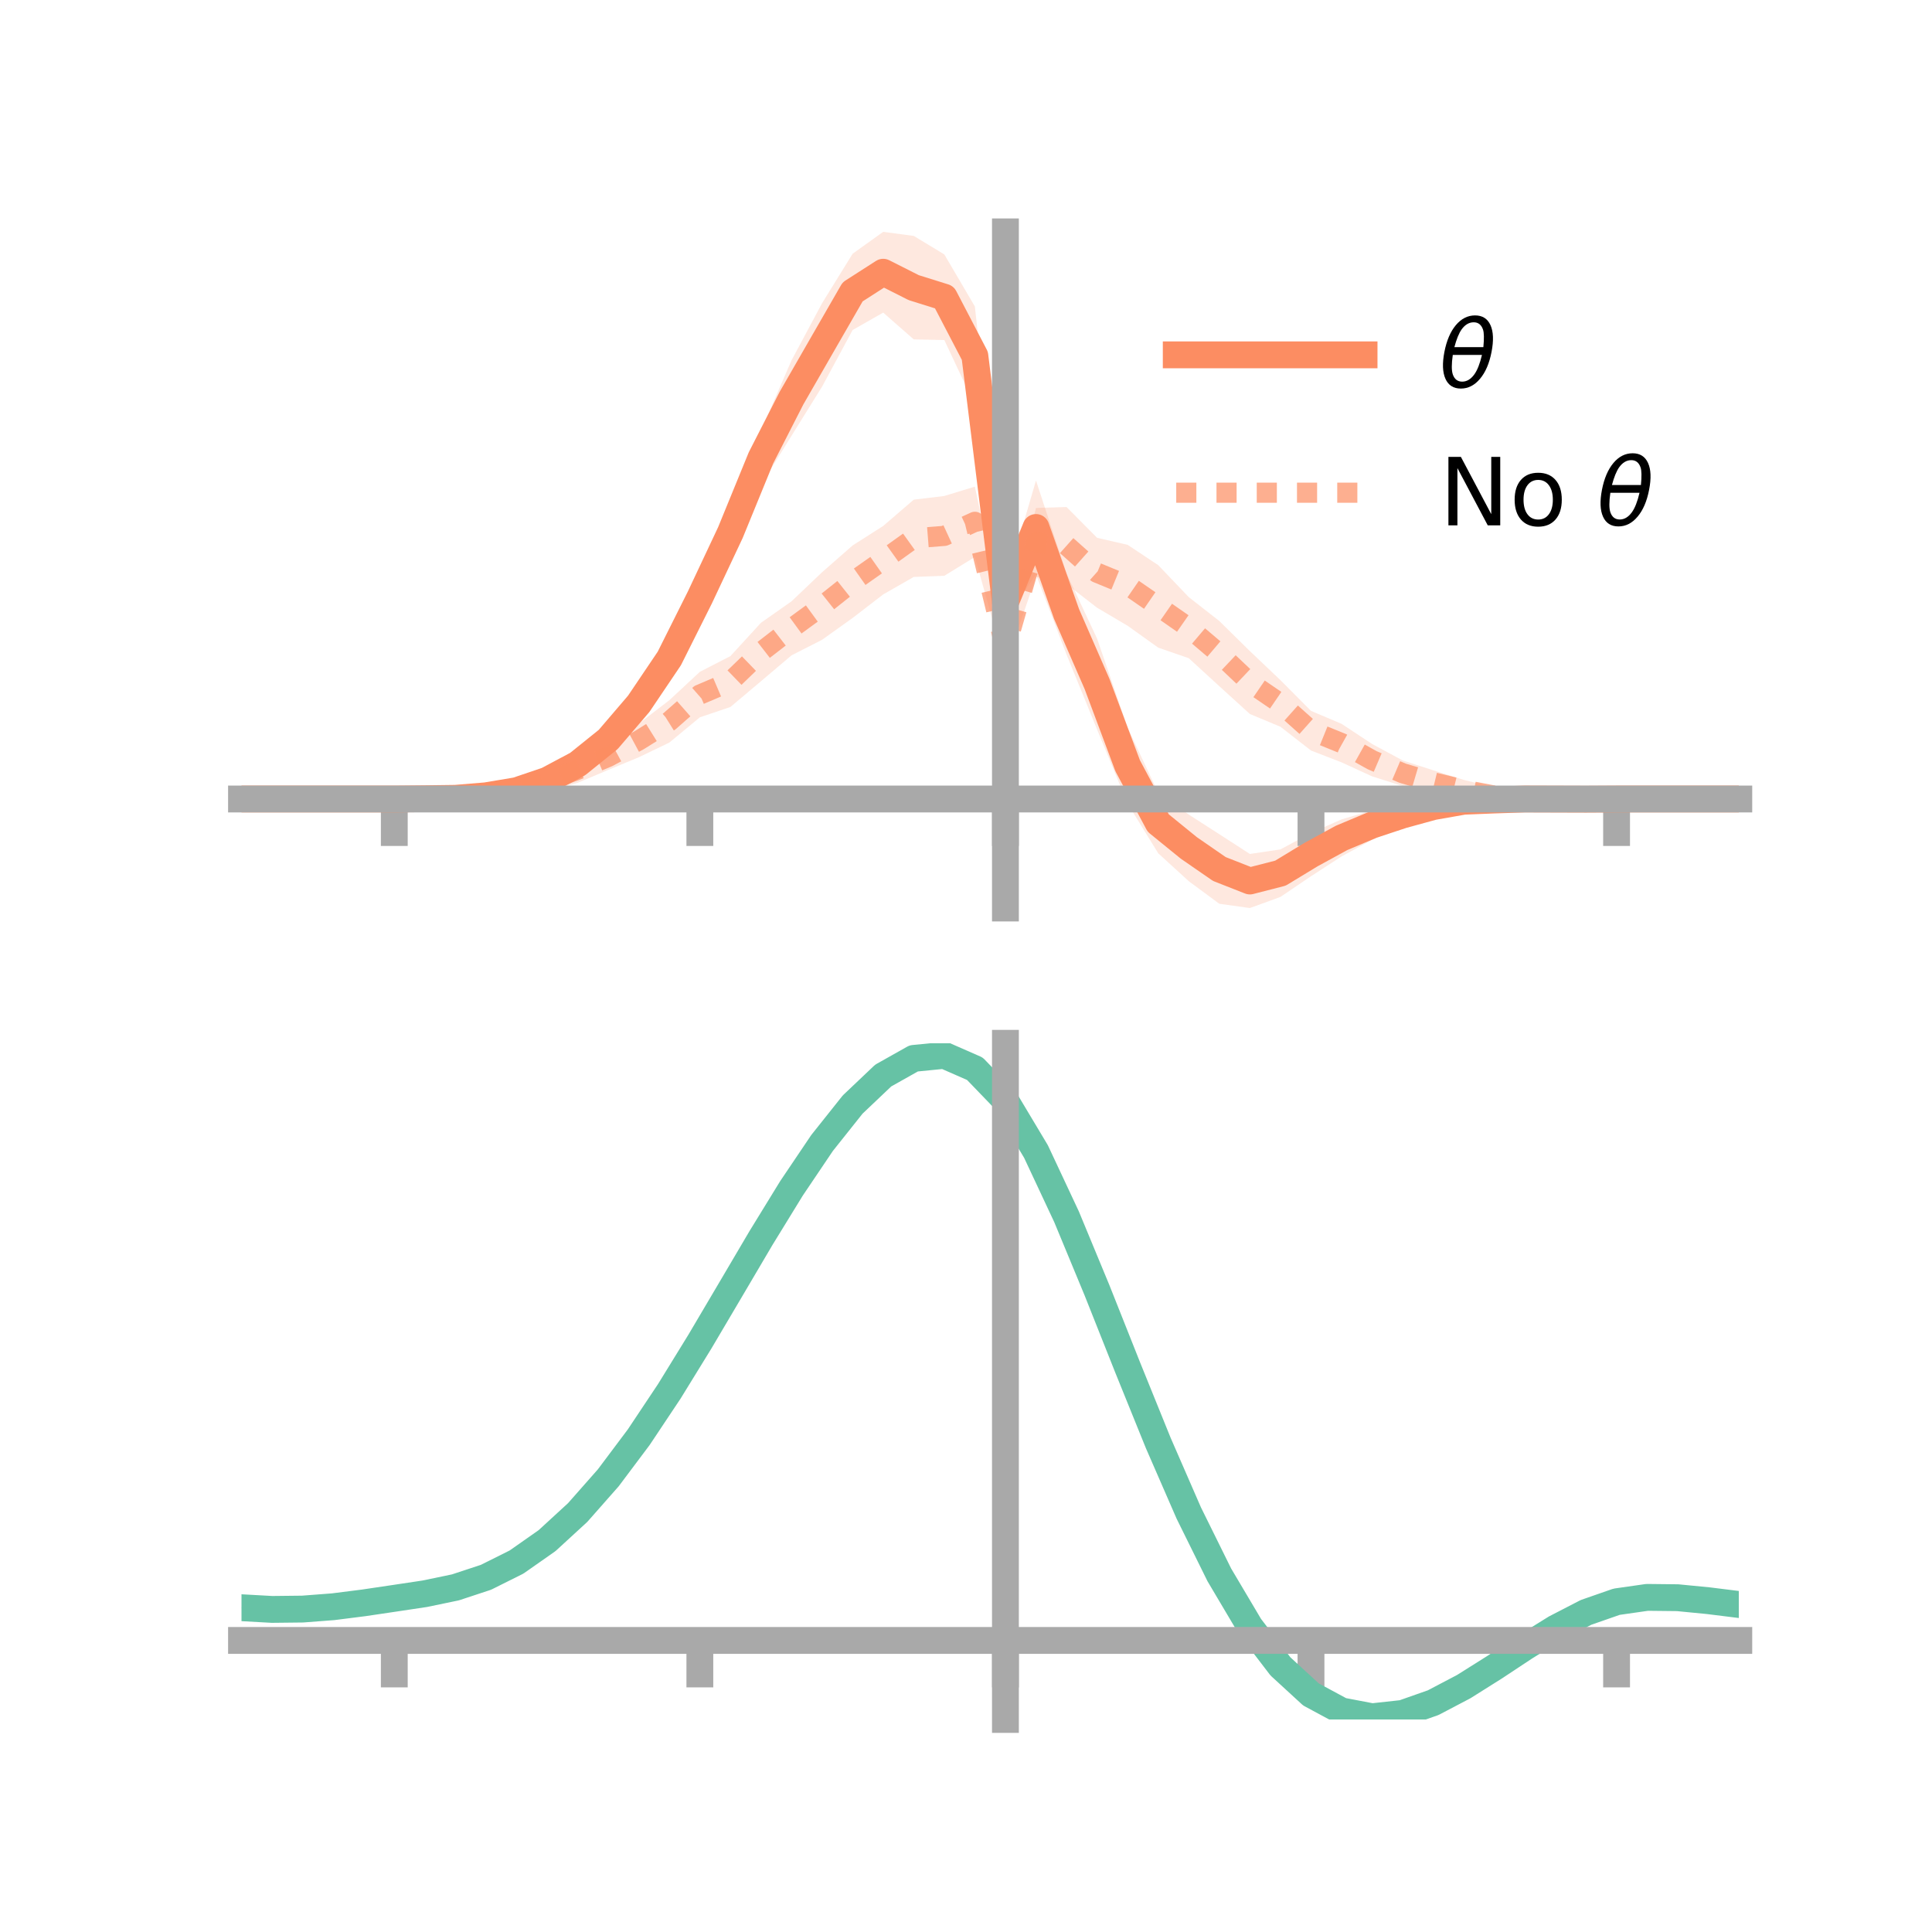 <?xml version="1.0" encoding="utf-8" standalone="no"?>
<!DOCTYPE svg PUBLIC "-//W3C//DTD SVG 1.1//EN"
  "http://www.w3.org/Graphics/SVG/1.1/DTD/svg11.dtd">
<!-- Created with matplotlib (https://matplotlib.org/) -->
<svg height="144pt" version="1.1" viewBox="0 0 144 144" width="144pt" xmlns="http://www.w3.org/2000/svg" xmlns:xlink="http://www.w3.org/1999/xlink">
 <defs>
  <style type="text/css">*{stroke-linecap:butt;stroke-linejoin:round;}</style>
 </defs>
 <g id="figure_1">
  <g id="patch_1">
   <path d="M 0 144 
L 144 144 
L 144 0 
L 0 0 
z
" style="fill:none;"/>
  </g>
  <g id="axes_1">
   <g id="patch_2">
    <path d="M 18 67.68 
L 129.6 67.68 
L 129.6 17.28 
L 18 17.28 
z
" style="fill:none;"/>
   </g>
   <g id="PolyCollection_1">
    <path clip-path="url(#pa838d345e2)" d="M 18 59.554 
L 18 59.554 
L 20.278 59.554 
L 22.555 59.554 
L 24.833 59.554 
L 27.11 59.554 
L 29.388 59.554 
L 31.665 59.479 
L 33.943 59.364 
L 36.22 59.052 
L 38.498 58.488 
L 40.776 57.608 
L 43.053 56.125 
L 45.331 54.074 
L 47.608 51.23 
L 49.886 47.322 
L 52.163 42.747 
L 54.441 37.641 
L 56.718 32.105 
L 58.996 26.86 
L 61.273 22.6 
L 63.551 18.911 
L 65.829 17.28 
L 68.106 17.584 
L 70.384 18.963 
L 72.661 22.842 
L 74.939 43.612 
L 77.216 35.816 
L 79.494 42.742 
L 81.771 47.601 
L 84.049 54.248 
L 86.327 59.091 
L 88.604 60.714 
L 90.882 62.178 
L 93.159 63.65 
L 95.437 63.309 
L 97.714 62.086 
L 99.992 61.073 
L 102.269 60.399 
L 104.547 59.871 
L 106.824 59.366 
L 109.102 59.151 
L 111.38 59.188 
L 113.657 59.262 
L 115.935 59.404 
L 118.212 59.519 
L 120.49 59.554 
L 122.767 59.554 
L 125.045 59.554 
L 127.322 59.554 
L 129.6 59.554 
L 129.6 59.554 
L 129.6 59.554 
L 127.322 59.554 
L 125.045 59.554 
L 122.767 59.554 
L 120.49 59.555 
L 118.212 59.614 
L 115.935 59.716 
L 113.657 59.844 
L 111.38 60.068 
L 109.102 60.287 
L 106.824 60.873 
L 104.547 61.617 
L 102.269 62.595 
L 99.992 63.832 
L 97.714 65.31 
L 95.437 66.851 
L 93.159 67.68 
L 90.882 67.363 
L 88.604 65.679 
L 86.327 63.599 
L 84.049 59.898 
L 81.771 54.371 
L 79.494 48.783 
L 77.216 42.817 
L 74.939 46.183 
L 72.661 30.201 
L 70.384 25.344 
L 68.106 25.296 
L 65.829 23.3 
L 63.551 24.596 
L 61.273 28.819 
L 58.996 32.479 
L 56.718 36.151 
L 54.441 41.743 
L 52.163 46.319 
L 49.886 50.838 
L 47.608 53.682 
L 45.331 56.161 
L 43.053 57.776 
L 40.776 58.717 
L 38.498 59.379 
L 36.22 59.576 
L 33.943 59.64 
L 31.665 59.584 
L 29.388 59.554 
L 27.11 59.554 
L 24.833 59.554 
L 22.555 59.554 
L 20.278 59.554 
L 18 59.554 
z
" style="fill:#fc8d62;fill-opacity:0.2;"/>
   </g>
   <g id="PolyCollection_2">
    <path clip-path="url(#pa838d345e2)" d="M 18 59.554 
L 18 59.554 
L 20.278 59.554 
L 22.555 59.554 
L 24.833 59.554 
L 27.11 59.554 
L 29.388 59.553 
L 31.665 59.479 
L 33.943 59.294 
L 36.22 58.878 
L 38.498 58.17 
L 40.776 57.47 
L 43.053 56.399 
L 45.331 55.446 
L 47.608 53.938 
L 49.886 52.192 
L 52.163 50.074 
L 54.441 48.903 
L 56.718 46.418 
L 58.996 44.819 
L 61.273 42.65 
L 63.551 40.654 
L 65.829 39.2 
L 68.106 37.243 
L 70.384 36.967 
L 72.661 36.27 
L 74.939 47.077 
L 77.216 37.86 
L 79.494 37.79 
L 81.771 40.085 
L 84.049 40.61 
L 86.327 42.122 
L 88.604 44.506 
L 90.882 46.288 
L 93.159 48.53 
L 95.437 50.694 
L 97.714 52.985 
L 99.992 53.951 
L 102.269 55.452 
L 104.547 56.679 
L 106.824 57.413 
L 109.102 58.128 
L 111.38 58.702 
L 113.657 59.113 
L 115.935 59.385 
L 118.212 59.505 
L 120.49 59.553 
L 122.767 59.554 
L 125.045 59.554 
L 127.322 59.554 
L 129.6 59.554 
L 129.6 59.554 
L 129.6 59.554 
L 127.322 59.554 
L 125.045 59.554 
L 122.767 59.554 
L 120.49 59.556 
L 118.212 59.616 
L 115.935 59.692 
L 113.657 59.789 
L 111.38 59.901 
L 109.102 59.599 
L 106.824 59.198 
L 104.547 58.585 
L 102.269 57.867 
L 99.992 56.821 
L 97.714 55.939 
L 95.437 54.168 
L 93.159 53.218 
L 90.882 51.147 
L 88.604 49.059 
L 86.327 48.272 
L 84.049 46.642 
L 81.771 45.297 
L 79.494 43.531 
L 77.216 43.002 
L 74.939 49.617 
L 72.661 41.515 
L 70.384 42.916 
L 68.106 43.002 
L 65.829 44.304 
L 63.551 46.058 
L 61.273 47.687 
L 58.996 48.846 
L 56.718 50.775 
L 54.441 52.694 
L 52.163 53.465 
L 49.886 55.349 
L 47.608 56.443 
L 45.331 57.387 
L 43.053 58.347 
L 40.776 58.963 
L 38.498 59.419 
L 36.22 59.558 
L 33.943 59.606 
L 31.665 59.598 
L 29.388 59.555 
L 27.11 59.554 
L 24.833 59.554 
L 22.555 59.554 
L 20.278 59.554 
L 18 59.554 
z
" style="fill:#fc8d62;fill-opacity:0.2;"/>
   </g>
   <g id="matplotlib.axis_1">
    <g id="xtick_1">
     <g id="line2d_1">
      <defs>
       <path d="M 0 0 
L 0 3.5 
" id="me3a58949f4" style="stroke:#a9a9a9;stroke-width:2;"/>
      </defs>
      <g>
       <use style="fill:#a9a9a9;stroke:#a9a9a9;stroke-width:2;" x="29.388" xlink:href="#me3a58949f4" y="59.554"/>
      </g>
     </g>
    </g>
    <g id="xtick_2">
     <g id="line2d_2">
      <g>
       <use style="fill:#a9a9a9;stroke:#a9a9a9;stroke-width:2;" x="52.163" xlink:href="#me3a58949f4" y="59.554"/>
      </g>
     </g>
    </g>
    <g id="xtick_3">
     <g id="line2d_3">
      <g>
       <use style="fill:#a9a9a9;stroke:#a9a9a9;stroke-width:2;" x="74.939" xlink:href="#me3a58949f4" y="59.554"/>
      </g>
     </g>
    </g>
    <g id="xtick_4">
     <g id="line2d_4">
      <g>
       <use style="fill:#a9a9a9;stroke:#a9a9a9;stroke-width:2;" x="97.714" xlink:href="#me3a58949f4" y="59.554"/>
      </g>
     </g>
    </g>
    <g id="xtick_5">
     <g id="line2d_5">
      <g>
       <use style="fill:#a9a9a9;stroke:#a9a9a9;stroke-width:2;" x="120.49" xlink:href="#me3a58949f4" y="59.554"/>
      </g>
     </g>
    </g>
   </g>
   <g id="matplotlib.axis_2"/>
   <g id="line2d_6">
    <path clip-path="url(#pa838d345e2)" d="M 18 59.554 
L 20.278 59.554 
L 22.555 59.554 
L 24.833 59.554 
L 27.11 59.554 
L 29.388 59.554 
L 31.665 59.532 
L 33.943 59.502 
L 36.22 59.314 
L 38.498 58.933 
L 40.776 58.162 
L 43.053 56.95 
L 45.331 55.117 
L 47.608 52.456 
L 49.886 49.08 
L 52.163 44.533 
L 54.441 39.692 
L 56.718 34.128 
L 58.996 29.67 
L 61.273 25.71 
L 63.551 21.753 
L 65.829 20.29 
L 68.106 21.44 
L 70.384 22.153 
L 72.661 26.522 
L 74.939 44.897 
L 77.216 39.316 
L 79.494 45.762 
L 81.771 50.986 
L 84.049 57.073 
L 86.327 61.345 
L 88.604 63.196 
L 90.882 64.77 
L 93.159 65.665 
L 95.437 65.08 
L 97.714 63.698 
L 99.992 62.453 
L 102.269 61.497 
L 104.547 60.744 
L 106.824 60.12 
L 109.102 59.719 
L 111.38 59.628 
L 113.657 59.553 
L 115.935 59.56 
L 118.212 59.567 
L 120.49 59.554 
L 122.767 59.554 
L 125.045 59.554 
L 127.322 59.554 
L 129.6 59.554 
" style="fill:none;stroke:#fc8d62;stroke-linecap:square;stroke-width:2;"/>
   </g>
   <g id="line2d_7">
    <path clip-path="url(#pa838d345e2)" d="M 18 59.554 
L 20.278 59.554 
L 22.555 59.554 
L 24.833 59.554 
L 27.11 59.554 
L 29.388 59.554 
L 31.665 59.538 
L 33.943 59.45 
L 36.22 59.218 
L 38.498 58.794 
L 40.776 58.216 
L 43.053 57.373 
L 45.331 56.416 
L 47.608 55.191 
L 49.886 53.771 
L 52.163 51.77 
L 54.441 50.799 
L 56.718 48.597 
L 58.996 46.832 
L 61.273 45.169 
L 63.551 43.356 
L 65.829 41.752 
L 68.106 40.122 
L 70.384 39.942 
L 72.661 38.892 
L 74.939 48.347 
L 77.216 40.431 
L 79.494 40.66 
L 81.771 42.691 
L 84.049 43.626 
L 86.327 45.197 
L 88.604 46.783 
L 90.882 48.718 
L 93.159 50.874 
L 95.437 52.431 
L 97.714 54.462 
L 99.992 55.386 
L 102.269 56.659 
L 104.547 57.632 
L 106.824 58.306 
L 109.102 58.863 
L 111.38 59.301 
L 113.657 59.451 
L 115.935 59.539 
L 118.212 59.561 
L 120.49 59.555 
L 122.767 59.554 
L 125.045 59.554 
L 127.322 59.554 
L 129.6 59.554 
" style="fill:none;stroke:#fc8d62;stroke-dasharray:1.5,1.5;stroke-dashoffset:0;stroke-opacity:0.7;stroke-width:1.5;"/>
   </g>
   <g id="patch_3">
    <path d="M 74.939 67.68 
L 74.939 17.28 
" style="fill:none;stroke:#a9a9a9;stroke-linecap:square;stroke-linejoin:miter;stroke-width:2;"/>
   </g>
   <g id="patch_4">
    <path d="M 129.6 67.68 
L 129.6 17.28 
" style="fill:none;"/>
   </g>
   <g id="patch_5">
    <path d="M 18 59.554 
L 129.6 59.554 
" style="fill:none;stroke:#a9a9a9;stroke-linecap:square;stroke-linejoin:miter;stroke-width:2;"/>
   </g>
   <g id="patch_6">
    <path d="M 18 17.28 
L 129.6 17.28 
" style="fill:none;"/>
   </g>
   <g id="legend_1">
    <g id="line2d_8">
     <path d="M 87.67 26.449 
L 101.67 26.449 
" style="fill:none;stroke:#fc8d62;stroke-linecap:square;stroke-width:2;"/>
    </g>
    <g id="line2d_9"/>
    <g id="text_1">
     <!-- $\theta$ -->
     <g transform="translate(107.27 28.899)scale(0.07 -0.07)">
      <defs>
       <path d="M 45.516 34.672 
L 14.453 34.672 
Q 12.359 20.062 14.5 13.875 
Q 17.188 6.25 24.469 6.25 
Q 31.781 6.25 37.359 13.922 
Q 42.234 20.656 45.516 34.672 
z
M 47.016 42.969 
Q 48.344 56.844 46.625 61.719 
Q 43.953 69.438 36.766 69.438 
Q 29.297 69.438 23.828 61.812 
Q 19.531 55.672 16.156 42.969 
z
M 38.188 76.766 
Q 49.906 76.766 54.594 66.406 
Q 59.281 56.109 55.719 37.844 
Q 52.203 19.625 43.453 9.281 
Q 34.766 -1.125 23.047 -1.125 
Q 11.281 -1.125 6.641 9.281 
Q 2 19.625 5.516 37.844 
Q 9.078 56.109 17.719 66.406 
Q 26.422 76.766 38.188 76.766 
z
" id="DejaVuSans-Oblique-952"/>
      </defs>
      <use transform="translate(0 0.234)" xlink:href="#DejaVuSans-Oblique-952"/>
     </g>
    </g>
    <g id="line2d_10">
     <path d="M 87.67 36.724 
L 101.67 36.724 
" style="fill:none;stroke:#fc8d62;stroke-dasharray:1.5,1.5;stroke-dashoffset:0;stroke-opacity:0.7;stroke-width:1.5;"/>
    </g>
    <g id="line2d_11"/>
    <g id="text_2">
     <!-- No $\theta$ -->
     <g transform="translate(107.27 39.174)scale(0.07 -0.07)">
      <defs>
       <path d="M 9.812 72.906 
L 23.094 72.906 
L 55.422 11.922 
L 55.422 72.906 
L 64.984 72.906 
L 64.984 0 
L 51.703 0 
L 19.391 60.984 
L 19.391 0 
L 9.812 0 
z
" id="DejaVuSans-78"/>
       <path d="M 30.609 48.391 
Q 23.391 48.391 19.188 42.75 
Q 14.984 37.109 14.984 27.297 
Q 14.984 17.484 19.156 11.844 
Q 23.344 6.203 30.609 6.203 
Q 37.797 6.203 41.984 11.859 
Q 46.188 17.531 46.188 27.297 
Q 46.188 37.016 41.984 42.703 
Q 37.797 48.391 30.609 48.391 
z
M 30.609 56 
Q 42.328 56 49.016 48.375 
Q 55.719 40.766 55.719 27.297 
Q 55.719 13.875 49.016 6.219 
Q 42.328 -1.422 30.609 -1.422 
Q 18.844 -1.422 12.172 6.219 
Q 5.516 13.875 5.516 27.297 
Q 5.516 40.766 12.172 48.375 
Q 18.844 56 30.609 56 
z
" id="DejaVuSans-111"/>
       <path id="DejaVuSans-32"/>
      </defs>
      <use transform="translate(0 0.234)" xlink:href="#DejaVuSans-78"/>
      <use transform="translate(74.805 0.234)" xlink:href="#DejaVuSans-111"/>
      <use transform="translate(135.986 0.234)" xlink:href="#DejaVuSans-32"/>
      <use transform="translate(167.773 0.234)" xlink:href="#DejaVuSans-Oblique-952"/>
     </g>
    </g>
   </g>
  </g>
  <g id="axes_2">
   <g id="patch_7">
    <path d="M 18 128.16 
L 129.6 128.16 
L 129.6 77.76 
L 18 77.76 
z
" style="fill:none;"/>
   </g>
   <g id="PolyCollection_3">
    <path clip-path="url(#p3d8931c8fe)" d="M 18 119.873 
L 18 119.787 
L 20.278 119.92 
L 22.555 119.893 
L 24.833 119.708 
L 27.11 119.406 
L 29.388 119.057 
L 31.665 118.705 
L 33.943 118.223 
L 36.22 117.462 
L 38.498 116.31 
L 40.776 114.69 
L 43.053 112.563 
L 45.331 109.929 
L 47.608 106.829 
L 49.886 103.334 
L 52.163 99.55 
L 54.441 95.607 
L 56.718 91.655 
L 58.996 87.866 
L 61.273 84.417 
L 63.551 81.497 
L 65.829 79.293 
L 68.106 77.988 
L 70.384 77.76 
L 72.661 78.774 
L 74.939 81.175 
L 77.216 85.034 
L 79.494 89.966 
L 81.771 95.542 
L 84.049 101.361 
L 86.327 107.071 
L 88.604 112.38 
L 90.882 117.062 
L 93.159 120.958 
L 95.437 123.974 
L 97.714 126.084 
L 99.992 127.318 
L 102.269 127.755 
L 104.547 127.509 
L 106.824 126.719 
L 109.102 125.539 
L 111.38 124.127 
L 113.657 122.646 
L 115.935 121.249 
L 118.212 120.085 
L 120.49 119.297 
L 122.767 118.975 
L 125.045 119.006 
L 127.322 119.238 
L 129.6 119.534 
L 129.6 119.645 
L 129.6 119.645 
L 127.322 119.373 
L 125.045 119.162 
L 122.767 119.143 
L 120.49 119.473 
L 118.212 120.272 
L 115.935 121.46 
L 113.657 122.896 
L 111.38 124.424 
L 109.102 125.879 
L 106.824 127.093 
L 104.547 127.905 
L 102.269 128.16 
L 99.992 127.728 
L 97.714 126.506 
L 95.437 124.433 
L 93.159 121.49 
L 90.882 117.705 
L 88.604 113.165 
L 86.327 108.018 
L 84.049 102.48 
L 81.771 96.832 
L 79.494 91.414 
L 77.216 86.62 
L 74.939 82.87 
L 72.661 80.541 
L 70.384 79.56 
L 68.106 79.781 
L 65.829 81.038 
L 63.551 83.159 
L 61.273 85.963 
L 58.996 89.27 
L 56.718 92.9 
L 54.441 96.68 
L 52.163 100.451 
L 49.886 104.069 
L 47.608 107.411 
L 45.331 110.382 
L 43.053 112.914 
L 40.776 114.968 
L 38.498 116.542 
L 36.22 117.665 
L 33.943 118.406 
L 31.665 118.871 
L 29.388 119.203 
L 27.11 119.529 
L 24.833 119.806 
L 22.555 119.97 
L 20.278 119.992 
L 18 119.873 
z
" style="fill:#66c2a5;fill-opacity:0.2;"/>
   </g>
   <g id="matplotlib.axis_3">
    <g id="xtick_6">
     <g id="line2d_12">
      <g>
       <use style="fill:#a9a9a9;stroke:#a9a9a9;stroke-width:2;" x="29.388" xlink:href="#me3a58949f4" y="122.268"/>
      </g>
     </g>
    </g>
    <g id="xtick_7">
     <g id="line2d_13">
      <g>
       <use style="fill:#a9a9a9;stroke:#a9a9a9;stroke-width:2;" x="52.163" xlink:href="#me3a58949f4" y="122.268"/>
      </g>
     </g>
    </g>
    <g id="xtick_8">
     <g id="line2d_14">
      <g>
       <use style="fill:#a9a9a9;stroke:#a9a9a9;stroke-width:2;" x="74.939" xlink:href="#me3a58949f4" y="122.268"/>
      </g>
     </g>
    </g>
    <g id="xtick_9">
     <g id="line2d_15">
      <g>
       <use style="fill:#a9a9a9;stroke:#a9a9a9;stroke-width:2;" x="97.714" xlink:href="#me3a58949f4" y="122.268"/>
      </g>
     </g>
    </g>
    <g id="xtick_10">
     <g id="line2d_16">
      <g>
       <use style="fill:#a9a9a9;stroke:#a9a9a9;stroke-width:2;" x="120.49" xlink:href="#me3a58949f4" y="122.268"/>
      </g>
     </g>
    </g>
   </g>
   <g id="matplotlib.axis_4"/>
   <g id="line2d_17">
    <path clip-path="url(#p3d8931c8fe)" d="M 18 119.83 
L 20.278 119.956 
L 22.555 119.931 
L 24.833 119.757 
L 27.11 119.468 
L 29.388 119.13 
L 31.665 118.788 
L 33.943 118.314 
L 36.22 117.563 
L 38.498 116.426 
L 40.776 114.829 
L 43.053 112.738 
L 45.331 110.156 
L 47.608 107.12 
L 49.886 103.701 
L 52.163 100.001 
L 54.441 96.143 
L 56.718 92.278 
L 58.996 88.568 
L 61.273 85.19 
L 63.551 82.328 
L 65.829 80.166 
L 68.106 78.885 
L 70.384 78.66 
L 72.661 79.658 
L 74.939 82.022 
L 77.216 85.827 
L 79.494 90.69 
L 81.771 96.187 
L 84.049 101.921 
L 86.327 107.545 
L 88.604 112.772 
L 90.882 117.383 
L 93.159 121.224 
L 95.437 124.204 
L 97.714 126.295 
L 99.992 127.523 
L 102.269 127.957 
L 104.547 127.707 
L 106.824 126.906 
L 109.102 125.709 
L 111.38 124.276 
L 113.657 122.771 
L 115.935 121.355 
L 118.212 120.179 
L 120.49 119.385 
L 122.767 119.059 
L 125.045 119.084 
L 127.322 119.306 
L 129.6 119.589 
" style="fill:none;stroke:#66c2a5;stroke-linecap:square;stroke-width:2;"/>
   </g>
   <g id="patch_8">
    <path d="M 74.939 128.16 
L 74.939 77.76 
" style="fill:none;stroke:#a9a9a9;stroke-linecap:square;stroke-linejoin:miter;stroke-width:2;"/>
   </g>
   <g id="patch_9">
    <path d="M 129.6 128.16 
L 129.6 77.76 
" style="fill:none;"/>
   </g>
   <g id="patch_10">
    <path d="M 18 122.268 
L 129.6 122.268 
" style="fill:none;stroke:#a9a9a9;stroke-linecap:square;stroke-linejoin:miter;stroke-width:2;"/>
   </g>
   <g id="patch_11">
    <path d="M 18 77.76 
L 129.6 77.76 
" style="fill:none;"/>
   </g>
  </g>
 </g>
 <defs>
  <clipPath id="pa838d345e2">
   <rect height="50.4" width="111.6" x="18" y="17.28"/>
  </clipPath>
  <clipPath id="p3d8931c8fe">
   <rect height="50.4" width="111.6" x="18" y="77.76"/>
  </clipPath>
 </defs>
</svg>
